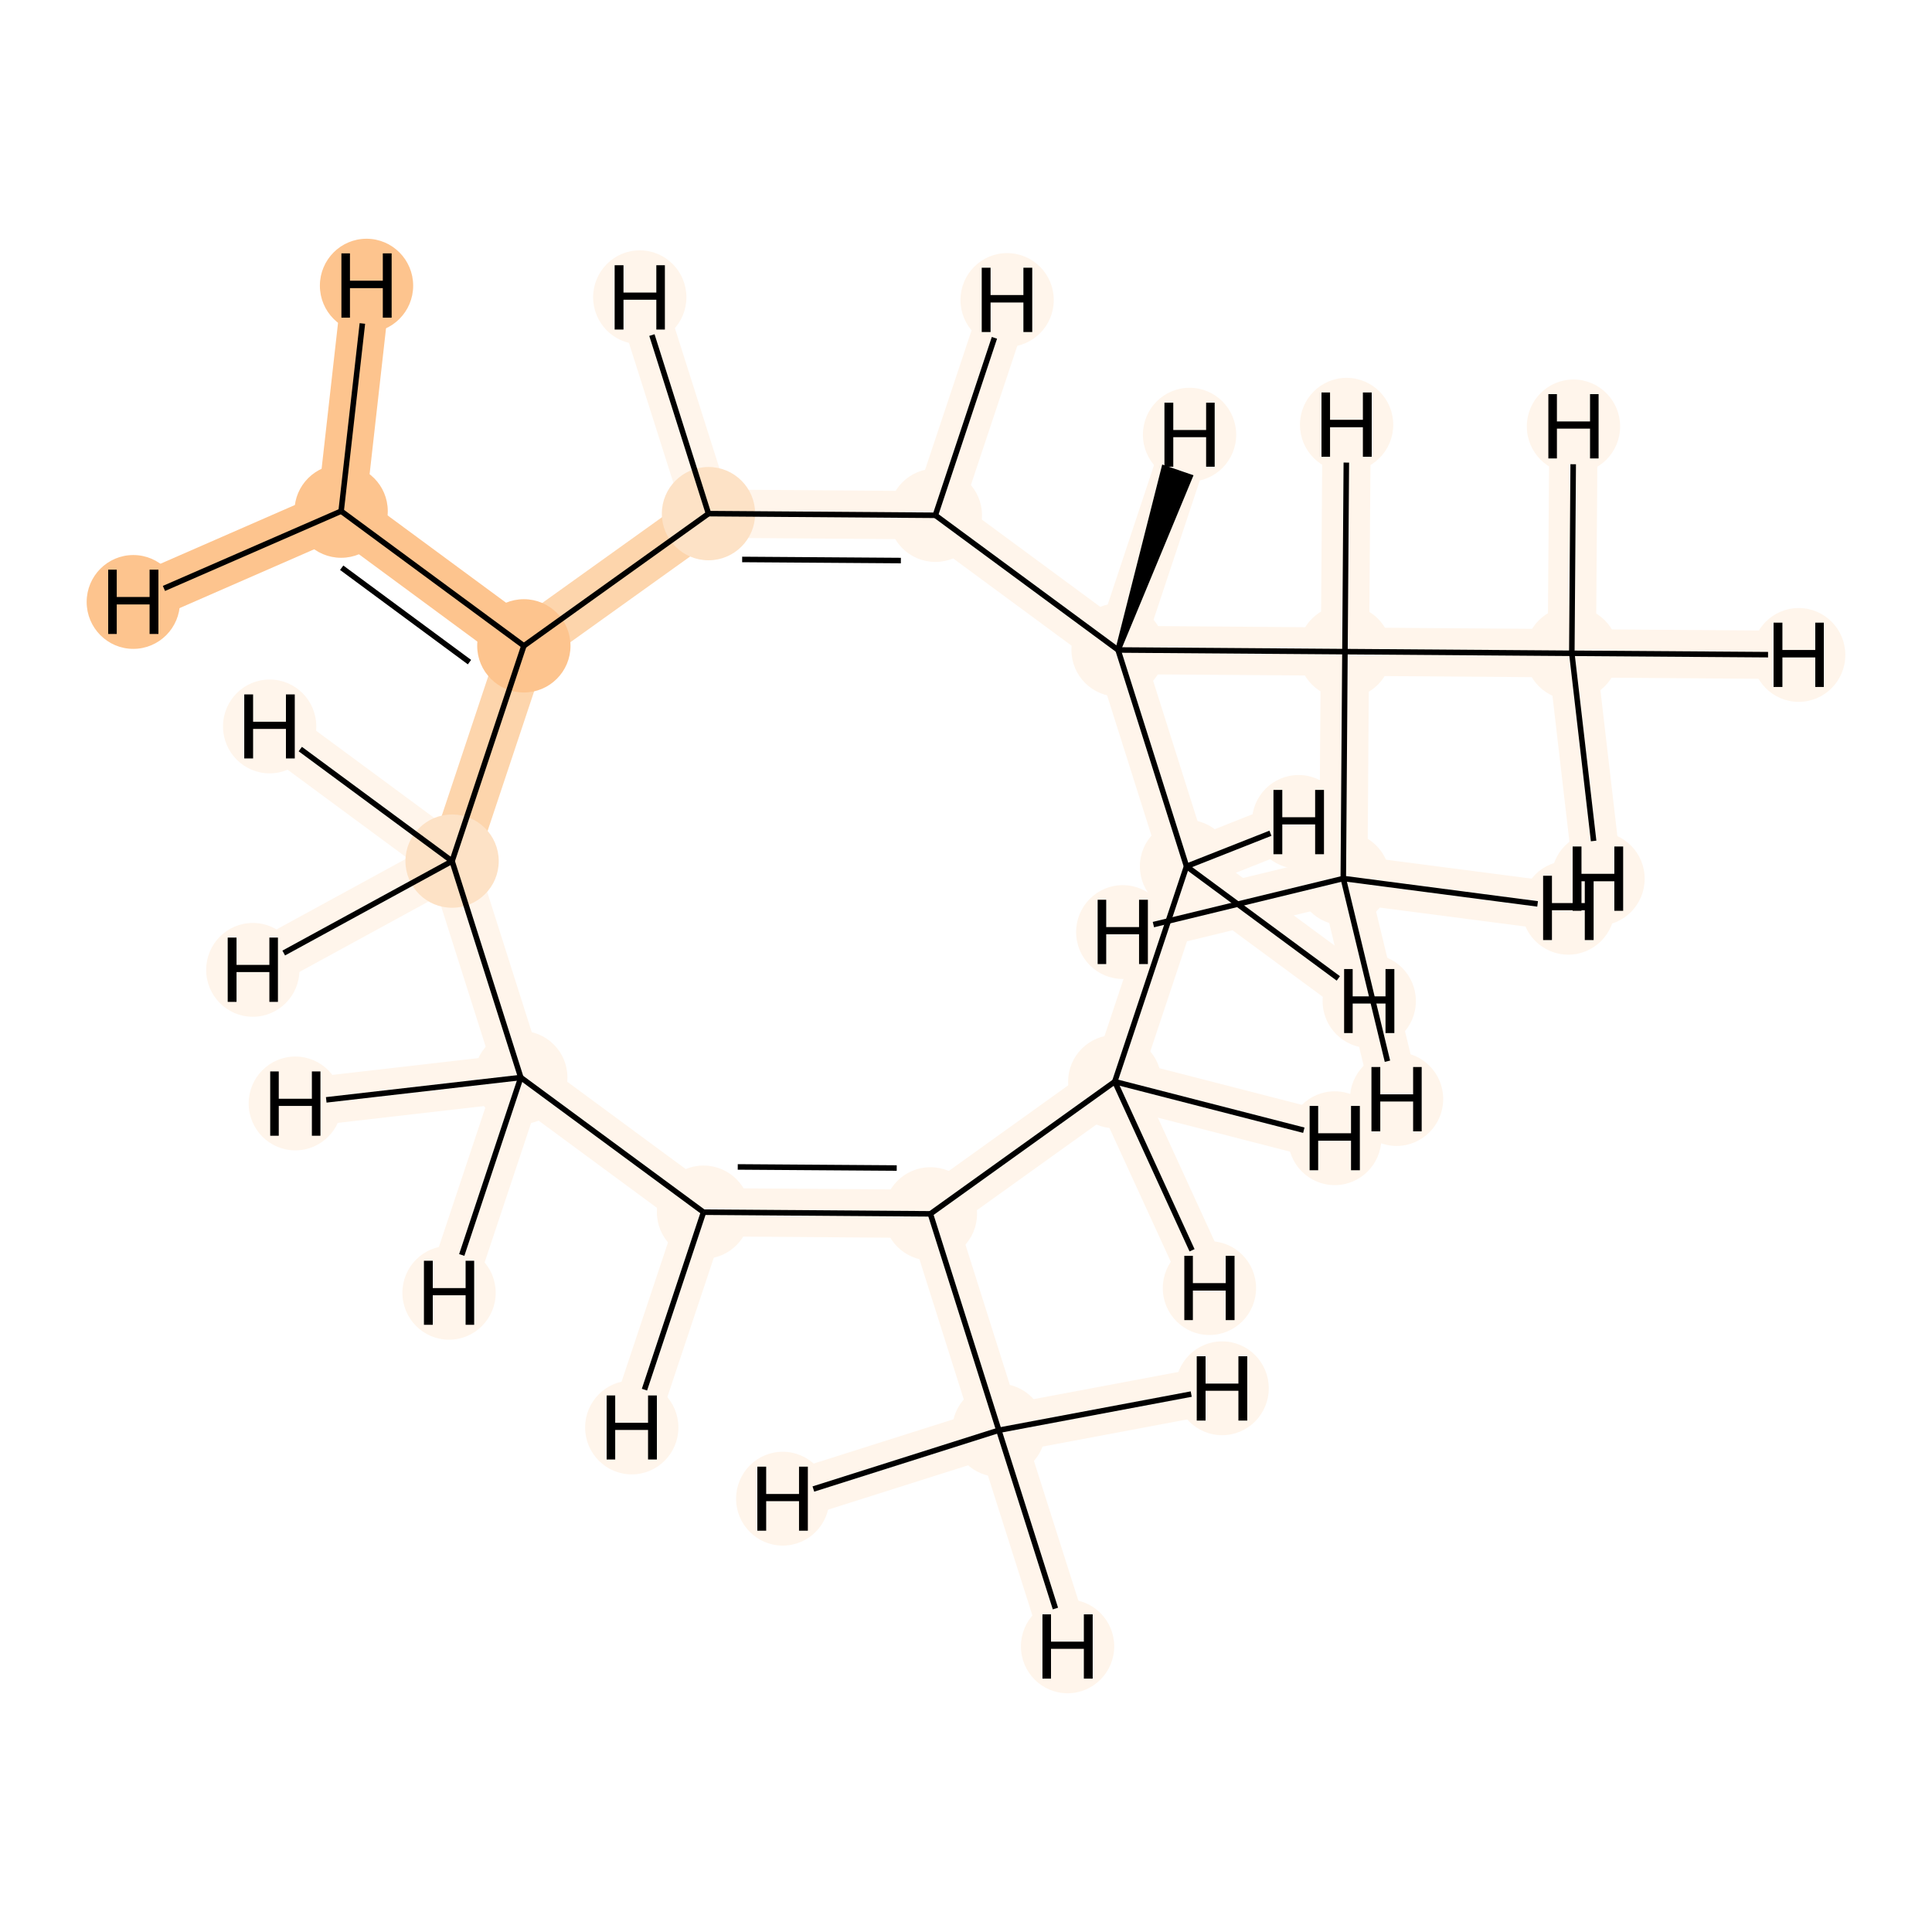 <?xml version='1.0' encoding='iso-8859-1'?>
<svg version='1.1' baseProfile='full'
              xmlns='http://www.w3.org/2000/svg'
                      xmlns:rdkit='http://www.rdkit.org/xml'
                      xmlns:xlink='http://www.w3.org/1999/xlink'
                  xml:space='preserve'
width='700px' height='700px' viewBox='0 0 700 700'>
<!-- END OF HEADER -->
<rect style='opacity:1.0;fill:#FFFFFF;stroke:none' width='700.0' height='700.0' x='0.0' y='0.0'> </rect>
<path d='M 361.9,518.2 L 337.1,439.8' style='fill:none;fill-rule:evenodd;stroke:#FFF5EB;stroke-width:17.5px;stroke-linecap:butt;stroke-linejoin:miter;stroke-opacity:1' />
<path d='M 361.9,518.2 L 283.6,543.0' style='fill:none;fill-rule:evenodd;stroke:#FFF5EB;stroke-width:17.5px;stroke-linecap:butt;stroke-linejoin:miter;stroke-opacity:1' />
<path d='M 361.9,518.2 L 442.8,503.0' style='fill:none;fill-rule:evenodd;stroke:#FFF5EB;stroke-width:17.5px;stroke-linecap:butt;stroke-linejoin:miter;stroke-opacity:1' />
<path d='M 361.9,518.2 L 386.8,596.5' style='fill:none;fill-rule:evenodd;stroke:#FFF5EB;stroke-width:17.5px;stroke-linecap:butt;stroke-linejoin:miter;stroke-opacity:1' />
<path d='M 337.1,439.8 L 254.9,439.2' style='fill:none;fill-rule:evenodd;stroke:#FFF5EB;stroke-width:17.5px;stroke-linecap:butt;stroke-linejoin:miter;stroke-opacity:1' />
<path d='M 337.1,439.8 L 403.9,391.9' style='fill:none;fill-rule:evenodd;stroke:#FFF5EB;stroke-width:17.5px;stroke-linecap:butt;stroke-linejoin:miter;stroke-opacity:1' />
<path d='M 254.9,439.2 L 188.7,390.4' style='fill:none;fill-rule:evenodd;stroke:#FFF5EB;stroke-width:17.5px;stroke-linecap:butt;stroke-linejoin:miter;stroke-opacity:1' />
<path d='M 254.9,439.2 L 228.9,517.2' style='fill:none;fill-rule:evenodd;stroke:#FFF5EB;stroke-width:17.5px;stroke-linecap:butt;stroke-linejoin:miter;stroke-opacity:1' />
<path d='M 188.7,390.4 L 163.8,312.0' style='fill:none;fill-rule:evenodd;stroke:#FFF5EB;stroke-width:17.5px;stroke-linecap:butt;stroke-linejoin:miter;stroke-opacity:1' />
<path d='M 188.7,390.4 L 162.7,468.4' style='fill:none;fill-rule:evenodd;stroke:#FFF5EB;stroke-width:17.5px;stroke-linecap:butt;stroke-linejoin:miter;stroke-opacity:1' />
<path d='M 188.7,390.4 L 107.0,399.8' style='fill:none;fill-rule:evenodd;stroke:#FFF5EB;stroke-width:17.5px;stroke-linecap:butt;stroke-linejoin:miter;stroke-opacity:1' />
<path d='M 163.8,312.0 L 189.8,234.0' style='fill:none;fill-rule:evenodd;stroke:#FDD5AC;stroke-width:17.5px;stroke-linecap:butt;stroke-linejoin:miter;stroke-opacity:1' />
<path d='M 163.8,312.0 L 91.6,351.4' style='fill:none;fill-rule:evenodd;stroke:#FFF5EB;stroke-width:17.5px;stroke-linecap:butt;stroke-linejoin:miter;stroke-opacity:1' />
<path d='M 163.8,312.0 L 97.7,263.2' style='fill:none;fill-rule:evenodd;stroke:#FFF5EB;stroke-width:17.5px;stroke-linecap:butt;stroke-linejoin:miter;stroke-opacity:1' />
<path d='M 189.8,234.0 L 123.6,185.2' style='fill:none;fill-rule:evenodd;stroke:#FDC48E;stroke-width:17.5px;stroke-linecap:butt;stroke-linejoin:miter;stroke-opacity:1' />
<path d='M 189.8,234.0 L 256.7,186.1' style='fill:none;fill-rule:evenodd;stroke:#FDD5AC;stroke-width:17.5px;stroke-linecap:butt;stroke-linejoin:miter;stroke-opacity:1' />
<path d='M 123.6,185.2 L 132.8,103.5' style='fill:none;fill-rule:evenodd;stroke:#FDC48E;stroke-width:17.5px;stroke-linecap:butt;stroke-linejoin:miter;stroke-opacity:1' />
<path d='M 123.6,185.2 L 48.3,218.1' style='fill:none;fill-rule:evenodd;stroke:#FDC48E;stroke-width:17.5px;stroke-linecap:butt;stroke-linejoin:miter;stroke-opacity:1' />
<path d='M 256.7,186.1 L 338.9,186.7' style='fill:none;fill-rule:evenodd;stroke:#FFF5EB;stroke-width:17.5px;stroke-linecap:butt;stroke-linejoin:miter;stroke-opacity:1' />
<path d='M 256.7,186.1 L 231.8,107.7' style='fill:none;fill-rule:evenodd;stroke:#FFF5EB;stroke-width:17.5px;stroke-linecap:butt;stroke-linejoin:miter;stroke-opacity:1' />
<path d='M 338.9,186.7 L 405.1,235.5' style='fill:none;fill-rule:evenodd;stroke:#FFF5EB;stroke-width:17.5px;stroke-linecap:butt;stroke-linejoin:miter;stroke-opacity:1' />
<path d='M 338.9,186.7 L 364.9,108.7' style='fill:none;fill-rule:evenodd;stroke:#FFF5EB;stroke-width:17.5px;stroke-linecap:butt;stroke-linejoin:miter;stroke-opacity:1' />
<path d='M 405.1,235.5 L 429.9,313.9' style='fill:none;fill-rule:evenodd;stroke:#FFF5EB;stroke-width:17.5px;stroke-linecap:butt;stroke-linejoin:miter;stroke-opacity:1' />
<path d='M 405.1,235.5 L 487.3,236.1' style='fill:none;fill-rule:evenodd;stroke:#FFF5EB;stroke-width:17.5px;stroke-linecap:butt;stroke-linejoin:miter;stroke-opacity:1' />
<path d='M 405.1,235.5 L 431.0,157.5' style='fill:none;fill-rule:evenodd;stroke:#FFF5EB;stroke-width:17.5px;stroke-linecap:butt;stroke-linejoin:miter;stroke-opacity:1' />
<path d='M 429.9,313.9 L 403.9,391.9' style='fill:none;fill-rule:evenodd;stroke:#FFF5EB;stroke-width:17.5px;stroke-linecap:butt;stroke-linejoin:miter;stroke-opacity:1' />
<path d='M 429.9,313.9 L 470.5,297.8' style='fill:none;fill-rule:evenodd;stroke:#FFF5EB;stroke-width:17.5px;stroke-linecap:butt;stroke-linejoin:miter;stroke-opacity:1' />
<path d='M 429.9,313.9 L 496.1,362.7' style='fill:none;fill-rule:evenodd;stroke:#FFF5EB;stroke-width:17.5px;stroke-linecap:butt;stroke-linejoin:miter;stroke-opacity:1' />
<path d='M 403.9,391.9 L 483.6,412.4' style='fill:none;fill-rule:evenodd;stroke:#FFF5EB;stroke-width:17.5px;stroke-linecap:butt;stroke-linejoin:miter;stroke-opacity:1' />
<path d='M 403.9,391.9 L 438.2,466.7' style='fill:none;fill-rule:evenodd;stroke:#FFF5EB;stroke-width:17.5px;stroke-linecap:butt;stroke-linejoin:miter;stroke-opacity:1' />
<path d='M 487.3,236.1 L 486.7,318.3' style='fill:none;fill-rule:evenodd;stroke:#FFF5EB;stroke-width:17.5px;stroke-linecap:butt;stroke-linejoin:miter;stroke-opacity:1' />
<path d='M 487.3,236.1 L 569.5,236.7' style='fill:none;fill-rule:evenodd;stroke:#FFF5EB;stroke-width:17.5px;stroke-linecap:butt;stroke-linejoin:miter;stroke-opacity:1' />
<path d='M 487.3,236.1 L 487.9,153.9' style='fill:none;fill-rule:evenodd;stroke:#FFF5EB;stroke-width:17.5px;stroke-linecap:butt;stroke-linejoin:miter;stroke-opacity:1' />
<path d='M 486.7,318.3 L 568.2,328.9' style='fill:none;fill-rule:evenodd;stroke:#FFF5EB;stroke-width:17.5px;stroke-linecap:butt;stroke-linejoin:miter;stroke-opacity:1' />
<path d='M 486.7,318.3 L 406.8,337.7' style='fill:none;fill-rule:evenodd;stroke:#FFF5EB;stroke-width:17.5px;stroke-linecap:butt;stroke-linejoin:miter;stroke-opacity:1' />
<path d='M 486.7,318.3 L 506.0,398.2' style='fill:none;fill-rule:evenodd;stroke:#FFF5EB;stroke-width:17.5px;stroke-linecap:butt;stroke-linejoin:miter;stroke-opacity:1' />
<path d='M 569.5,236.7 L 570.1,154.5' style='fill:none;fill-rule:evenodd;stroke:#FFF5EB;stroke-width:17.5px;stroke-linecap:butt;stroke-linejoin:miter;stroke-opacity:1' />
<path d='M 569.5,236.7 L 579.0,318.4' style='fill:none;fill-rule:evenodd;stroke:#FFF5EB;stroke-width:17.5px;stroke-linecap:butt;stroke-linejoin:miter;stroke-opacity:1' />
<path d='M 569.5,236.7 L 651.7,237.3' style='fill:none;fill-rule:evenodd;stroke:#FFF5EB;stroke-width:17.5px;stroke-linecap:butt;stroke-linejoin:miter;stroke-opacity:1' />
<ellipse cx='361.9' cy='518.2' rx='16.4' ry='16.4'  style='fill:#FFF5EB;fill-rule:evenodd;stroke:#FFF5EB;stroke-width:1.0px;stroke-linecap:butt;stroke-linejoin:miter;stroke-opacity:1' />
<ellipse cx='337.1' cy='439.8' rx='16.4' ry='16.4'  style='fill:#FFF5EB;fill-rule:evenodd;stroke:#FFF5EB;stroke-width:1.0px;stroke-linecap:butt;stroke-linejoin:miter;stroke-opacity:1' />
<ellipse cx='254.9' cy='439.2' rx='16.4' ry='16.4'  style='fill:#FFF5EB;fill-rule:evenodd;stroke:#FFF5EB;stroke-width:1.0px;stroke-linecap:butt;stroke-linejoin:miter;stroke-opacity:1' />
<ellipse cx='188.7' cy='390.4' rx='16.4' ry='16.4'  style='fill:#FFF5EB;fill-rule:evenodd;stroke:#FFF5EB;stroke-width:1.0px;stroke-linecap:butt;stroke-linejoin:miter;stroke-opacity:1' />
<ellipse cx='163.8' cy='312.0' rx='16.4' ry='16.4'  style='fill:#FDE2C6;fill-rule:evenodd;stroke:#FDE2C6;stroke-width:1.0px;stroke-linecap:butt;stroke-linejoin:miter;stroke-opacity:1' />
<ellipse cx='189.8' cy='234.0' rx='16.4' ry='16.4'  style='fill:#FDC48E;fill-rule:evenodd;stroke:#FDC48E;stroke-width:1.0px;stroke-linecap:butt;stroke-linejoin:miter;stroke-opacity:1' />
<ellipse cx='123.6' cy='185.2' rx='16.4' ry='16.4'  style='fill:#FDC48E;fill-rule:evenodd;stroke:#FDC48E;stroke-width:1.0px;stroke-linecap:butt;stroke-linejoin:miter;stroke-opacity:1' />
<ellipse cx='256.7' cy='186.1' rx='16.4' ry='16.4'  style='fill:#FDE2C6;fill-rule:evenodd;stroke:#FDE2C6;stroke-width:1.0px;stroke-linecap:butt;stroke-linejoin:miter;stroke-opacity:1' />
<ellipse cx='338.9' cy='186.7' rx='16.4' ry='16.4'  style='fill:#FFF5EB;fill-rule:evenodd;stroke:#FFF5EB;stroke-width:1.0px;stroke-linecap:butt;stroke-linejoin:miter;stroke-opacity:1' />
<ellipse cx='405.1' cy='235.5' rx='16.4' ry='16.4'  style='fill:#FFF5EB;fill-rule:evenodd;stroke:#FFF5EB;stroke-width:1.0px;stroke-linecap:butt;stroke-linejoin:miter;stroke-opacity:1' />
<ellipse cx='429.9' cy='313.9' rx='16.4' ry='16.4'  style='fill:#FFF5EB;fill-rule:evenodd;stroke:#FFF5EB;stroke-width:1.0px;stroke-linecap:butt;stroke-linejoin:miter;stroke-opacity:1' />
<ellipse cx='403.9' cy='391.9' rx='16.4' ry='16.4'  style='fill:#FFF5EB;fill-rule:evenodd;stroke:#FFF5EB;stroke-width:1.0px;stroke-linecap:butt;stroke-linejoin:miter;stroke-opacity:1' />
<ellipse cx='487.3' cy='236.1' rx='16.4' ry='16.4'  style='fill:#FFF5EB;fill-rule:evenodd;stroke:#FFF5EB;stroke-width:1.0px;stroke-linecap:butt;stroke-linejoin:miter;stroke-opacity:1' />
<ellipse cx='486.7' cy='318.3' rx='16.4' ry='16.4'  style='fill:#FFF5EB;fill-rule:evenodd;stroke:#FFF5EB;stroke-width:1.0px;stroke-linecap:butt;stroke-linejoin:miter;stroke-opacity:1' />
<ellipse cx='569.5' cy='236.7' rx='16.4' ry='16.4'  style='fill:#FFF5EB;fill-rule:evenodd;stroke:#FFF5EB;stroke-width:1.0px;stroke-linecap:butt;stroke-linejoin:miter;stroke-opacity:1' />
<ellipse cx='283.6' cy='543.0' rx='16.4' ry='16.5'  style='fill:#FFF5EB;fill-rule:evenodd;stroke:#FFF5EB;stroke-width:1.0px;stroke-linecap:butt;stroke-linejoin:miter;stroke-opacity:1' />
<ellipse cx='442.8' cy='503.0' rx='16.4' ry='16.5'  style='fill:#FFF5EB;fill-rule:evenodd;stroke:#FFF5EB;stroke-width:1.0px;stroke-linecap:butt;stroke-linejoin:miter;stroke-opacity:1' />
<ellipse cx='386.8' cy='596.5' rx='16.4' ry='16.5'  style='fill:#FFF5EB;fill-rule:evenodd;stroke:#FFF5EB;stroke-width:1.0px;stroke-linecap:butt;stroke-linejoin:miter;stroke-opacity:1' />
<ellipse cx='228.9' cy='517.2' rx='16.4' ry='16.5'  style='fill:#FFF5EB;fill-rule:evenodd;stroke:#FFF5EB;stroke-width:1.0px;stroke-linecap:butt;stroke-linejoin:miter;stroke-opacity:1' />
<ellipse cx='162.7' cy='468.4' rx='16.4' ry='16.5'  style='fill:#FFF5EB;fill-rule:evenodd;stroke:#FFF5EB;stroke-width:1.0px;stroke-linecap:butt;stroke-linejoin:miter;stroke-opacity:1' />
<ellipse cx='107.0' cy='399.8' rx='16.4' ry='16.5'  style='fill:#FFF5EB;fill-rule:evenodd;stroke:#FFF5EB;stroke-width:1.0px;stroke-linecap:butt;stroke-linejoin:miter;stroke-opacity:1' />
<ellipse cx='91.6' cy='351.4' rx='16.4' ry='16.5'  style='fill:#FFF5EB;fill-rule:evenodd;stroke:#FFF5EB;stroke-width:1.0px;stroke-linecap:butt;stroke-linejoin:miter;stroke-opacity:1' />
<ellipse cx='97.7' cy='263.2' rx='16.4' ry='16.5'  style='fill:#FFF5EB;fill-rule:evenodd;stroke:#FFF5EB;stroke-width:1.0px;stroke-linecap:butt;stroke-linejoin:miter;stroke-opacity:1' />
<ellipse cx='132.8' cy='103.5' rx='16.4' ry='16.5'  style='fill:#FDC48E;fill-rule:evenodd;stroke:#FDC48E;stroke-width:1.0px;stroke-linecap:butt;stroke-linejoin:miter;stroke-opacity:1' />
<ellipse cx='48.3' cy='218.1' rx='16.4' ry='16.5'  style='fill:#FDC48E;fill-rule:evenodd;stroke:#FDC48E;stroke-width:1.0px;stroke-linecap:butt;stroke-linejoin:miter;stroke-opacity:1' />
<ellipse cx='231.8' cy='107.7' rx='16.4' ry='16.5'  style='fill:#FFF5EB;fill-rule:evenodd;stroke:#FFF5EB;stroke-width:1.0px;stroke-linecap:butt;stroke-linejoin:miter;stroke-opacity:1' />
<ellipse cx='364.9' cy='108.7' rx='16.4' ry='16.5'  style='fill:#FFF5EB;fill-rule:evenodd;stroke:#FFF5EB;stroke-width:1.0px;stroke-linecap:butt;stroke-linejoin:miter;stroke-opacity:1' />
<ellipse cx='431.0' cy='157.5' rx='16.4' ry='16.5'  style='fill:#FFF5EB;fill-rule:evenodd;stroke:#FFF5EB;stroke-width:1.0px;stroke-linecap:butt;stroke-linejoin:miter;stroke-opacity:1' />
<ellipse cx='470.5' cy='297.8' rx='16.4' ry='16.5'  style='fill:#FFF5EB;fill-rule:evenodd;stroke:#FFF5EB;stroke-width:1.0px;stroke-linecap:butt;stroke-linejoin:miter;stroke-opacity:1' />
<ellipse cx='496.1' cy='362.7' rx='16.4' ry='16.5'  style='fill:#FFF5EB;fill-rule:evenodd;stroke:#FFF5EB;stroke-width:1.0px;stroke-linecap:butt;stroke-linejoin:miter;stroke-opacity:1' />
<ellipse cx='483.6' cy='412.4' rx='16.4' ry='16.5'  style='fill:#FFF5EB;fill-rule:evenodd;stroke:#FFF5EB;stroke-width:1.0px;stroke-linecap:butt;stroke-linejoin:miter;stroke-opacity:1' />
<ellipse cx='438.2' cy='466.7' rx='16.4' ry='16.5'  style='fill:#FFF5EB;fill-rule:evenodd;stroke:#FFF5EB;stroke-width:1.0px;stroke-linecap:butt;stroke-linejoin:miter;stroke-opacity:1' />
<ellipse cx='487.9' cy='153.9' rx='16.4' ry='16.5'  style='fill:#FFF5EB;fill-rule:evenodd;stroke:#FFF5EB;stroke-width:1.0px;stroke-linecap:butt;stroke-linejoin:miter;stroke-opacity:1' />
<ellipse cx='568.2' cy='328.9' rx='16.4' ry='16.5'  style='fill:#FFF5EB;fill-rule:evenodd;stroke:#FFF5EB;stroke-width:1.0px;stroke-linecap:butt;stroke-linejoin:miter;stroke-opacity:1' />
<ellipse cx='406.8' cy='337.7' rx='16.4' ry='16.5'  style='fill:#FFF5EB;fill-rule:evenodd;stroke:#FFF5EB;stroke-width:1.0px;stroke-linecap:butt;stroke-linejoin:miter;stroke-opacity:1' />
<ellipse cx='506.0' cy='398.2' rx='16.4' ry='16.5'  style='fill:#FFF5EB;fill-rule:evenodd;stroke:#FFF5EB;stroke-width:1.0px;stroke-linecap:butt;stroke-linejoin:miter;stroke-opacity:1' />
<ellipse cx='570.1' cy='154.5' rx='16.4' ry='16.5'  style='fill:#FFF5EB;fill-rule:evenodd;stroke:#FFF5EB;stroke-width:1.0px;stroke-linecap:butt;stroke-linejoin:miter;stroke-opacity:1' />
<ellipse cx='579.0' cy='318.4' rx='16.4' ry='16.5'  style='fill:#FFF5EB;fill-rule:evenodd;stroke:#FFF5EB;stroke-width:1.0px;stroke-linecap:butt;stroke-linejoin:miter;stroke-opacity:1' />
<ellipse cx='651.7' cy='237.3' rx='16.4' ry='16.5'  style='fill:#FFF5EB;fill-rule:evenodd;stroke:#FFF5EB;stroke-width:1.0px;stroke-linecap:butt;stroke-linejoin:miter;stroke-opacity:1' />
<path class='bond-0 atom-0 atom-1' d='M 361.9,518.2 L 337.1,439.8' style='fill:none;fill-rule:evenodd;stroke:#000000;stroke-width:2.0px;stroke-linecap:butt;stroke-linejoin:miter;stroke-opacity:1' />
<path class='bond-15 atom-0 atom-15' d='M 361.9,518.2 L 294.7,539.5' style='fill:none;fill-rule:evenodd;stroke:#000000;stroke-width:2.0px;stroke-linecap:butt;stroke-linejoin:miter;stroke-opacity:1' />
<path class='bond-16 atom-0 atom-16' d='M 361.9,518.2 L 431.6,505.1' style='fill:none;fill-rule:evenodd;stroke:#000000;stroke-width:2.0px;stroke-linecap:butt;stroke-linejoin:miter;stroke-opacity:1' />
<path class='bond-17 atom-0 atom-17' d='M 361.9,518.2 L 382.4,582.8' style='fill:none;fill-rule:evenodd;stroke:#000000;stroke-width:2.0px;stroke-linecap:butt;stroke-linejoin:miter;stroke-opacity:1' />
<path class='bond-1 atom-1 atom-2' d='M 337.1,439.8 L 254.9,439.2' style='fill:none;fill-rule:evenodd;stroke:#000000;stroke-width:2.0px;stroke-linecap:butt;stroke-linejoin:miter;stroke-opacity:1' />
<path class='bond-1 atom-1 atom-2' d='M 324.9,423.2 L 267.3,422.8' style='fill:none;fill-rule:evenodd;stroke:#000000;stroke-width:2.0px;stroke-linecap:butt;stroke-linejoin:miter;stroke-opacity:1' />
<path class='bond-14 atom-11 atom-1' d='M 403.9,391.9 L 337.1,439.8' style='fill:none;fill-rule:evenodd;stroke:#000000;stroke-width:2.0px;stroke-linecap:butt;stroke-linejoin:miter;stroke-opacity:1' />
<path class='bond-2 atom-2 atom-3' d='M 254.9,439.2 L 188.7,390.4' style='fill:none;fill-rule:evenodd;stroke:#000000;stroke-width:2.0px;stroke-linecap:butt;stroke-linejoin:miter;stroke-opacity:1' />
<path class='bond-18 atom-2 atom-18' d='M 254.9,439.2 L 233.5,503.5' style='fill:none;fill-rule:evenodd;stroke:#000000;stroke-width:2.0px;stroke-linecap:butt;stroke-linejoin:miter;stroke-opacity:1' />
<path class='bond-3 atom-3 atom-4' d='M 188.7,390.4 L 163.8,312.0' style='fill:none;fill-rule:evenodd;stroke:#000000;stroke-width:2.0px;stroke-linecap:butt;stroke-linejoin:miter;stroke-opacity:1' />
<path class='bond-19 atom-3 atom-19' d='M 188.7,390.4 L 167.3,454.7' style='fill:none;fill-rule:evenodd;stroke:#000000;stroke-width:2.0px;stroke-linecap:butt;stroke-linejoin:miter;stroke-opacity:1' />
<path class='bond-20 atom-3 atom-20' d='M 188.7,390.4 L 118.2,398.5' style='fill:none;fill-rule:evenodd;stroke:#000000;stroke-width:2.0px;stroke-linecap:butt;stroke-linejoin:miter;stroke-opacity:1' />
<path class='bond-4 atom-4 atom-5' d='M 163.8,312.0 L 189.8,234.0' style='fill:none;fill-rule:evenodd;stroke:#000000;stroke-width:2.0px;stroke-linecap:butt;stroke-linejoin:miter;stroke-opacity:1' />
<path class='bond-21 atom-4 atom-21' d='M 163.8,312.0 L 102.8,345.3' style='fill:none;fill-rule:evenodd;stroke:#000000;stroke-width:2.0px;stroke-linecap:butt;stroke-linejoin:miter;stroke-opacity:1' />
<path class='bond-22 atom-4 atom-22' d='M 163.8,312.0 L 108.8,271.4' style='fill:none;fill-rule:evenodd;stroke:#000000;stroke-width:2.0px;stroke-linecap:butt;stroke-linejoin:miter;stroke-opacity:1' />
<path class='bond-5 atom-5 atom-6' d='M 189.8,234.0 L 123.6,185.2' style='fill:none;fill-rule:evenodd;stroke:#000000;stroke-width:2.0px;stroke-linecap:butt;stroke-linejoin:miter;stroke-opacity:1' />
<path class='bond-5 atom-5 atom-6' d='M 170.1,239.9 L 123.8,205.7' style='fill:none;fill-rule:evenodd;stroke:#000000;stroke-width:2.0px;stroke-linecap:butt;stroke-linejoin:miter;stroke-opacity:1' />
<path class='bond-6 atom-5 atom-7' d='M 189.8,234.0 L 256.7,186.1' style='fill:none;fill-rule:evenodd;stroke:#000000;stroke-width:2.0px;stroke-linecap:butt;stroke-linejoin:miter;stroke-opacity:1' />
<path class='bond-23 atom-6 atom-23' d='M 123.6,185.2 L 131.3,117.2' style='fill:none;fill-rule:evenodd;stroke:#000000;stroke-width:2.0px;stroke-linecap:butt;stroke-linejoin:miter;stroke-opacity:1' />
<path class='bond-24 atom-6 atom-24' d='M 123.6,185.2 L 59.4,213.2' style='fill:none;fill-rule:evenodd;stroke:#000000;stroke-width:2.0px;stroke-linecap:butt;stroke-linejoin:miter;stroke-opacity:1' />
<path class='bond-7 atom-7 atom-8' d='M 256.7,186.1 L 338.9,186.7' style='fill:none;fill-rule:evenodd;stroke:#000000;stroke-width:2.0px;stroke-linecap:butt;stroke-linejoin:miter;stroke-opacity:1' />
<path class='bond-7 atom-7 atom-8' d='M 268.9,202.7 L 326.4,203.1' style='fill:none;fill-rule:evenodd;stroke:#000000;stroke-width:2.0px;stroke-linecap:butt;stroke-linejoin:miter;stroke-opacity:1' />
<path class='bond-25 atom-7 atom-25' d='M 256.7,186.1 L 236.2,121.4' style='fill:none;fill-rule:evenodd;stroke:#000000;stroke-width:2.0px;stroke-linecap:butt;stroke-linejoin:miter;stroke-opacity:1' />
<path class='bond-8 atom-8 atom-9' d='M 338.9,186.7 L 405.1,235.5' style='fill:none;fill-rule:evenodd;stroke:#000000;stroke-width:2.0px;stroke-linecap:butt;stroke-linejoin:miter;stroke-opacity:1' />
<path class='bond-26 atom-8 atom-26' d='M 338.9,186.7 L 360.3,122.4' style='fill:none;fill-rule:evenodd;stroke:#000000;stroke-width:2.0px;stroke-linecap:butt;stroke-linejoin:miter;stroke-opacity:1' />
<path class='bond-9 atom-9 atom-10' d='M 405.1,235.5 L 429.9,313.9' style='fill:none;fill-rule:evenodd;stroke:#000000;stroke-width:2.0px;stroke-linecap:butt;stroke-linejoin:miter;stroke-opacity:1' />
<path class='bond-11 atom-9 atom-12' d='M 405.1,235.5 L 487.3,236.1' style='fill:none;fill-rule:evenodd;stroke:#000000;stroke-width:2.0px;stroke-linecap:butt;stroke-linejoin:miter;stroke-opacity:1' />
<path class='bond-27 atom-9 atom-27' d='M 405.1,235.5 L 431.1,172.8 L 421.8,169.6 Z' style='fill:#000000;fill-rule:evenodd;fill-opacity:1;stroke:#000000;stroke-width:2.0px;stroke-linecap:butt;stroke-linejoin:miter;stroke-opacity:1;' />
<path class='bond-10 atom-10 atom-11' d='M 429.9,313.9 L 403.9,391.9' style='fill:none;fill-rule:evenodd;stroke:#000000;stroke-width:2.0px;stroke-linecap:butt;stroke-linejoin:miter;stroke-opacity:1' />
<path class='bond-28 atom-10 atom-28' d='M 429.9,313.9 L 460.3,301.9' style='fill:none;fill-rule:evenodd;stroke:#000000;stroke-width:2.0px;stroke-linecap:butt;stroke-linejoin:miter;stroke-opacity:1' />
<path class='bond-29 atom-10 atom-29' d='M 429.9,313.9 L 484.9,354.5' style='fill:none;fill-rule:evenodd;stroke:#000000;stroke-width:2.0px;stroke-linecap:butt;stroke-linejoin:miter;stroke-opacity:1' />
<path class='bond-30 atom-11 atom-30' d='M 403.9,391.9 L 472.4,409.5' style='fill:none;fill-rule:evenodd;stroke:#000000;stroke-width:2.0px;stroke-linecap:butt;stroke-linejoin:miter;stroke-opacity:1' />
<path class='bond-31 atom-11 atom-31' d='M 403.9,391.9 L 431.9,453.0' style='fill:none;fill-rule:evenodd;stroke:#000000;stroke-width:2.0px;stroke-linecap:butt;stroke-linejoin:miter;stroke-opacity:1' />
<path class='bond-12 atom-12 atom-13' d='M 487.3,236.1 L 486.7,318.3' style='fill:none;fill-rule:evenodd;stroke:#000000;stroke-width:2.0px;stroke-linecap:butt;stroke-linejoin:miter;stroke-opacity:1' />
<path class='bond-13 atom-12 atom-14' d='M 487.3,236.1 L 569.5,236.7' style='fill:none;fill-rule:evenodd;stroke:#000000;stroke-width:2.0px;stroke-linecap:butt;stroke-linejoin:miter;stroke-opacity:1' />
<path class='bond-32 atom-12 atom-32' d='M 487.3,236.1 L 487.8,167.6' style='fill:none;fill-rule:evenodd;stroke:#000000;stroke-width:2.0px;stroke-linecap:butt;stroke-linejoin:miter;stroke-opacity:1' />
<path class='bond-33 atom-13 atom-33' d='M 486.7,318.3 L 557.1,327.5' style='fill:none;fill-rule:evenodd;stroke:#000000;stroke-width:2.0px;stroke-linecap:butt;stroke-linejoin:miter;stroke-opacity:1' />
<path class='bond-34 atom-13 atom-34' d='M 486.7,318.3 L 417.9,335.0' style='fill:none;fill-rule:evenodd;stroke:#000000;stroke-width:2.0px;stroke-linecap:butt;stroke-linejoin:miter;stroke-opacity:1' />
<path class='bond-35 atom-13 atom-35' d='M 486.7,318.3 L 502.7,384.5' style='fill:none;fill-rule:evenodd;stroke:#000000;stroke-width:2.0px;stroke-linecap:butt;stroke-linejoin:miter;stroke-opacity:1' />
<path class='bond-36 atom-14 atom-36' d='M 569.5,236.7 L 570.0,168.2' style='fill:none;fill-rule:evenodd;stroke:#000000;stroke-width:2.0px;stroke-linecap:butt;stroke-linejoin:miter;stroke-opacity:1' />
<path class='bond-37 atom-14 atom-37' d='M 569.5,236.7 L 577.4,304.7' style='fill:none;fill-rule:evenodd;stroke:#000000;stroke-width:2.0px;stroke-linecap:butt;stroke-linejoin:miter;stroke-opacity:1' />
<path class='bond-38 atom-14 atom-38' d='M 569.5,236.7 L 640.6,237.2' style='fill:none;fill-rule:evenodd;stroke:#000000;stroke-width:2.0px;stroke-linecap:butt;stroke-linejoin:miter;stroke-opacity:1' />
<path  class='atom-15' d='M 274.4 531.4
L 277.6 531.4
L 277.6 541.3
L 289.5 541.3
L 289.5 531.4
L 292.7 531.4
L 292.7 554.6
L 289.5 554.6
L 289.5 543.9
L 277.6 543.9
L 277.6 554.6
L 274.4 554.6
L 274.4 531.4
' fill='#000000'/>
<path  class='atom-16' d='M 433.6 491.4
L 436.8 491.4
L 436.8 501.3
L 448.7 501.3
L 448.7 491.4
L 451.9 491.4
L 451.9 514.7
L 448.7 514.7
L 448.7 503.9
L 436.8 503.9
L 436.8 514.7
L 433.6 514.7
L 433.6 491.4
' fill='#000000'/>
<path  class='atom-17' d='M 377.7 584.9
L 380.8 584.9
L 380.8 594.8
L 392.7 594.8
L 392.7 584.9
L 395.9 584.9
L 395.9 608.2
L 392.7 608.2
L 392.7 597.4
L 380.8 597.4
L 380.8 608.2
L 377.7 608.2
L 377.7 584.9
' fill='#000000'/>
<path  class='atom-18' d='M 219.8 505.6
L 222.9 505.6
L 222.9 515.5
L 234.8 515.5
L 234.8 505.6
L 238.0 505.6
L 238.0 528.8
L 234.8 528.8
L 234.8 518.1
L 222.9 518.1
L 222.9 528.8
L 219.8 528.8
L 219.8 505.6
' fill='#000000'/>
<path  class='atom-19' d='M 153.6 456.8
L 156.8 456.8
L 156.8 466.7
L 168.7 466.7
L 168.7 456.8
L 171.8 456.8
L 171.8 480.0
L 168.7 480.0
L 168.7 469.3
L 156.8 469.3
L 156.8 480.0
L 153.6 480.0
L 153.6 456.8
' fill='#000000'/>
<path  class='atom-20' d='M 97.9 388.2
L 101.0 388.2
L 101.0 398.1
L 113.0 398.1
L 113.0 388.2
L 116.1 388.2
L 116.1 411.5
L 113.0 411.5
L 113.0 400.7
L 101.0 400.7
L 101.0 411.5
L 97.9 411.5
L 97.9 388.2
' fill='#000000'/>
<path  class='atom-21' d='M 82.5 339.7
L 85.7 339.7
L 85.7 349.6
L 97.6 349.6
L 97.6 339.7
L 100.7 339.7
L 100.7 363.0
L 97.6 363.0
L 97.6 352.2
L 85.7 352.2
L 85.7 363.0
L 82.5 363.0
L 82.5 339.7
' fill='#000000'/>
<path  class='atom-22' d='M 88.5 251.6
L 91.7 251.6
L 91.7 261.5
L 103.6 261.5
L 103.6 251.6
L 106.8 251.6
L 106.8 274.8
L 103.6 274.8
L 103.6 264.1
L 91.7 264.1
L 91.7 274.8
L 88.5 274.8
L 88.5 251.6
' fill='#000000'/>
<path  class='atom-23' d='M 123.7 91.8
L 126.8 91.8
L 126.8 101.7
L 138.7 101.7
L 138.7 91.8
L 141.9 91.8
L 141.9 115.1
L 138.7 115.1
L 138.7 104.4
L 126.8 104.4
L 126.8 115.1
L 123.7 115.1
L 123.7 91.8
' fill='#000000'/>
<path  class='atom-24' d='M 39.2 206.4
L 42.3 206.4
L 42.3 216.3
L 54.2 216.3
L 54.2 206.4
L 57.4 206.4
L 57.4 229.7
L 54.2 229.7
L 54.2 219.0
L 42.3 219.0
L 42.3 229.7
L 39.2 229.7
L 39.2 206.4
' fill='#000000'/>
<path  class='atom-25' d='M 222.7 96.1
L 225.9 96.1
L 225.9 106.0
L 237.8 106.0
L 237.8 96.1
L 240.9 96.1
L 240.9 119.4
L 237.8 119.4
L 237.8 108.6
L 225.9 108.6
L 225.9 119.4
L 222.7 119.4
L 222.7 96.1
' fill='#000000'/>
<path  class='atom-26' d='M 355.7 97.0
L 358.9 97.0
L 358.9 106.9
L 370.8 106.9
L 370.8 97.0
L 374.0 97.0
L 374.0 120.3
L 370.8 120.3
L 370.8 109.6
L 358.9 109.6
L 358.9 120.3
L 355.7 120.3
L 355.7 97.0
' fill='#000000'/>
<path  class='atom-27' d='M 421.9 145.9
L 425.1 145.9
L 425.1 155.8
L 437.0 155.8
L 437.0 145.9
L 440.1 145.9
L 440.1 169.1
L 437.0 169.1
L 437.0 158.4
L 425.1 158.4
L 425.1 169.1
L 421.9 169.1
L 421.9 145.9
' fill='#000000'/>
<path  class='atom-28' d='M 461.4 286.2
L 464.6 286.2
L 464.6 296.1
L 476.5 296.1
L 476.5 286.2
L 479.7 286.2
L 479.7 309.5
L 476.5 309.5
L 476.5 298.7
L 464.6 298.7
L 464.6 309.5
L 461.4 309.5
L 461.4 286.2
' fill='#000000'/>
<path  class='atom-29' d='M 487.0 351.1
L 490.1 351.1
L 490.1 361.0
L 502.0 361.0
L 502.0 351.1
L 505.2 351.1
L 505.2 374.3
L 502.0 374.3
L 502.0 363.6
L 490.1 363.6
L 490.1 374.3
L 487.0 374.3
L 487.0 351.1
' fill='#000000'/>
<path  class='atom-30' d='M 474.5 400.7
L 477.6 400.7
L 477.6 410.6
L 489.5 410.6
L 489.5 400.7
L 492.7 400.7
L 492.7 424.0
L 489.5 424.0
L 489.5 413.3
L 477.6 413.3
L 477.6 424.0
L 474.5 424.0
L 474.5 400.7
' fill='#000000'/>
<path  class='atom-31' d='M 429.1 455.0
L 432.2 455.0
L 432.2 464.9
L 444.1 464.9
L 444.1 455.0
L 447.3 455.0
L 447.3 478.3
L 444.1 478.3
L 444.1 467.6
L 432.2 467.6
L 432.2 478.3
L 429.1 478.3
L 429.1 455.0
' fill='#000000'/>
<path  class='atom-32' d='M 478.8 142.2
L 481.9 142.2
L 481.9 152.1
L 493.8 152.1
L 493.8 142.2
L 497.0 142.2
L 497.0 165.5
L 493.8 165.5
L 493.8 154.8
L 481.9 154.8
L 481.9 165.5
L 478.8 165.5
L 478.8 142.2
' fill='#000000'/>
<path  class='atom-33' d='M 559.1 317.3
L 562.3 317.3
L 562.3 327.2
L 574.2 327.2
L 574.2 317.3
L 577.4 317.3
L 577.4 340.6
L 574.2 340.6
L 574.2 329.8
L 562.3 329.8
L 562.3 340.6
L 559.1 340.6
L 559.1 317.3
' fill='#000000'/>
<path  class='atom-34' d='M 397.7 326.0
L 400.8 326.0
L 400.8 335.9
L 412.7 335.9
L 412.7 326.0
L 415.9 326.0
L 415.9 349.3
L 412.7 349.3
L 412.7 338.5
L 400.8 338.5
L 400.8 349.3
L 397.7 349.3
L 397.7 326.0
' fill='#000000'/>
<path  class='atom-35' d='M 496.9 386.6
L 500.1 386.6
L 500.1 396.5
L 512.0 396.5
L 512.0 386.6
L 515.1 386.6
L 515.1 409.9
L 512.0 409.9
L 512.0 399.1
L 500.1 399.1
L 500.1 409.9
L 496.9 409.9
L 496.9 386.6
' fill='#000000'/>
<path  class='atom-36' d='M 561.0 142.8
L 564.1 142.8
L 564.1 152.7
L 576.1 152.7
L 576.1 142.8
L 579.2 142.8
L 579.2 166.1
L 576.1 166.1
L 576.1 155.3
L 564.1 155.3
L 564.1 166.1
L 561.0 166.1
L 561.0 142.8
' fill='#000000'/>
<path  class='atom-37' d='M 569.8 306.7
L 573.0 306.7
L 573.0 316.6
L 584.9 316.6
L 584.9 306.7
L 588.1 306.7
L 588.1 330.0
L 584.9 330.0
L 584.9 319.3
L 573.0 319.3
L 573.0 330.0
L 569.8 330.0
L 569.8 306.7
' fill='#000000'/>
<path  class='atom-38' d='M 642.6 225.6
L 645.8 225.6
L 645.8 235.5
L 657.7 235.5
L 657.7 225.6
L 660.8 225.6
L 660.8 248.9
L 657.7 248.9
L 657.7 238.2
L 645.8 238.2
L 645.8 248.9
L 642.6 248.9
L 642.6 225.6
' fill='#000000'/>
</svg>
